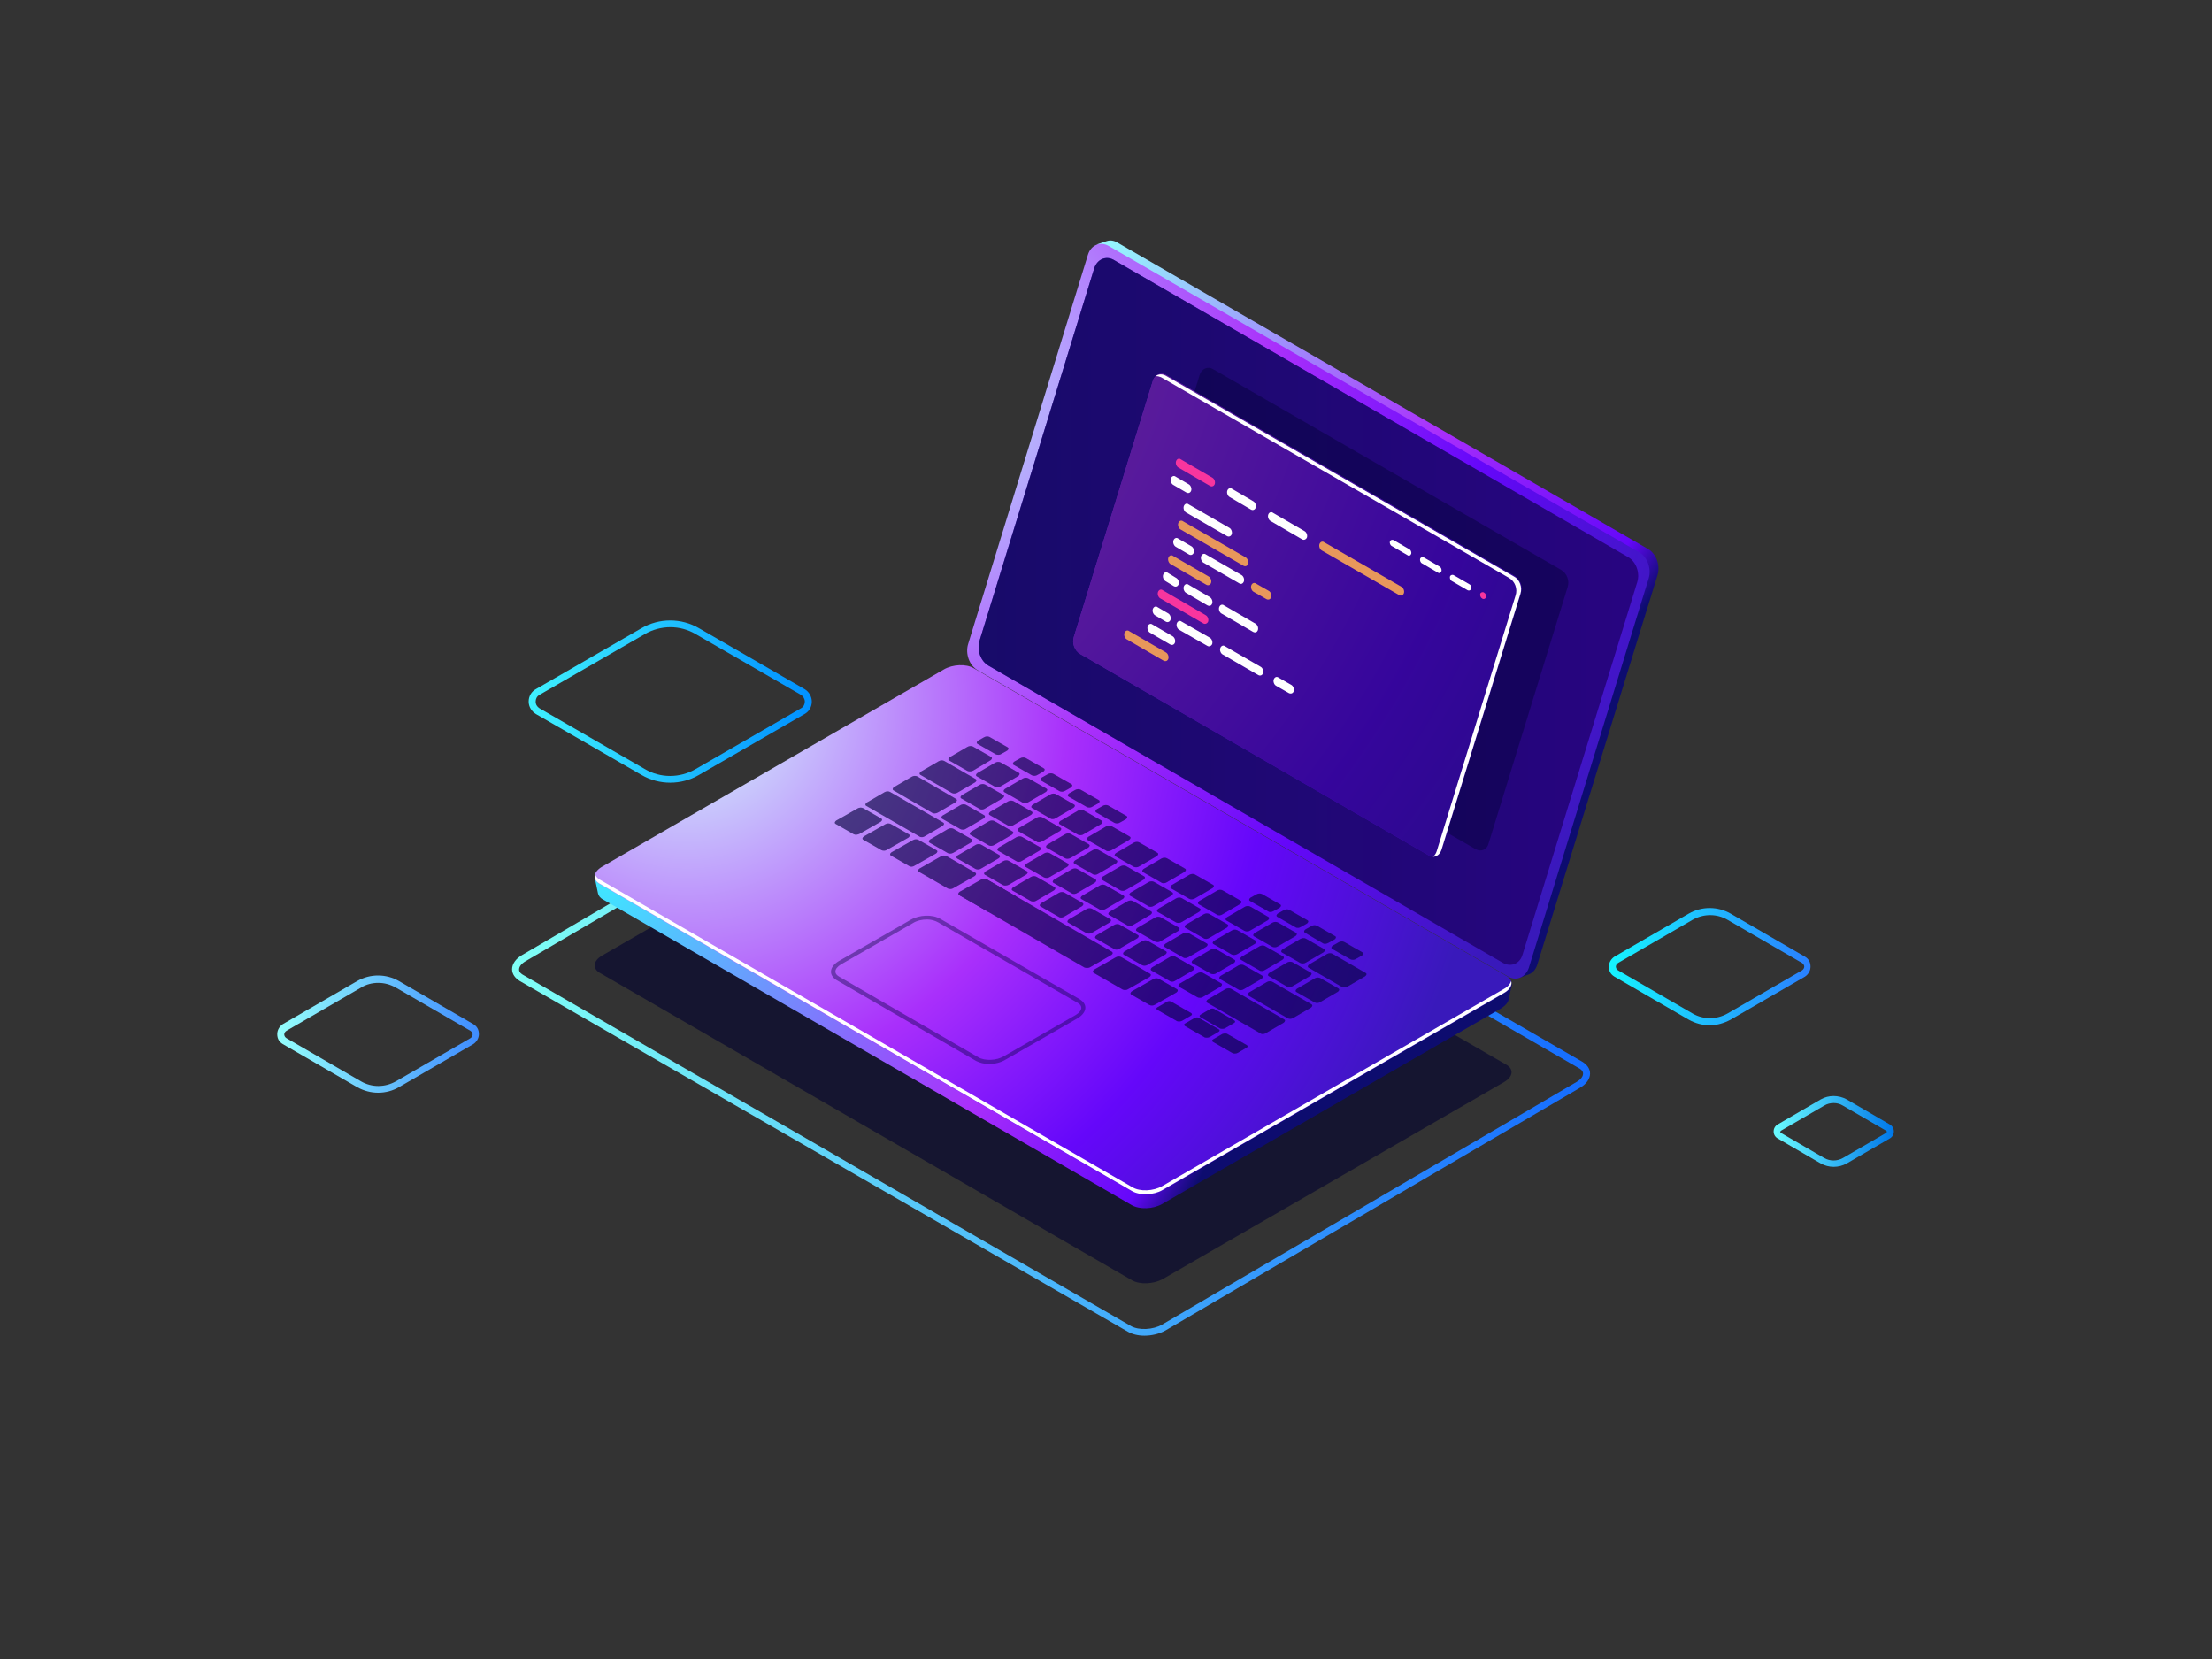 <?xml version="1.0" encoding="utf-8"?>
<!-- Generator: Adobe Illustrator 26.0.2, SVG Export Plug-In . SVG Version: 6.00 Build 0)  -->
<svg version="1.1" id="Ñëîé_1" xmlns="http://www.w3.org/2000/svg" xmlns:xlink="http://www.w3.org/1999/xlink" x="0px" y="0px"
	 viewBox="0 0 600 450" style="enable-background:new 0 0 600 450;" xml:space="preserve">
<rect x="0" y="0" width="600" height="450" fill="#333333" stroke="none"/>
<style type="text/css">
	.st0{fill:url(#SVGID_1_);}
	.st1{fill:url(#SVGID_00000171695853923900537990000014161409292507203216_);}
	.st2{fill:url(#SVGID_00000134237518088252110530000002516404131795053466_);}
	.st3{opacity:0.6;fill:#020230;}
	.st4{fill:url(#SVGID_00000005988768614042340080000005664390594004704932_);}
	.st5{fill:url(#SVGID_00000181051409054151322150000001302366495803565195_);}
	.st6{fill:url(#SVGID_00000051384462779543667080000007378988285830864279_);}
	.st7{fill:url(#SVGID_00000016076324554643131390000013143137549134412694_);}
	.st8{fill:#FFFFFF;}
	.st9{opacity:0.4;}
	.st10{fill:#06033E;}
	.st11{fill:url(#SVGID_00000094582065400656304560000003392661483132144014_);}
	.st12{fill:url(#SVGID_00000062183206537603835230000009421830377550061232_);}
	.st13{opacity:0.4;fill:#06033E;}
	.st14{opacity:0.5;fill:#06033E;}
	.st15{fill:url(#SVGID_00000163786257715241834620000006845001485140387748_);}
	.st16{opacity:0.5;}
	.st17{fill:#E8975B;}
	.st18{fill:#F8359E;}
	.st19{fill:url(#SVGID_00000101797291832574817030000009970387396669777850_);}
</style>
<linearGradient id="SVGID_1_" gradientUnits="userSpaceOnUse" x1="481.059" y1="306.916" x2="513.67" y2="306.916">
	<stop  offset="0" style="stop-color:#6AFCFF"/>
	<stop  offset="1" style="stop-color:#0077E9"/>
</linearGradient>
<path class="st0" d="M497.4,316.5c-1.2,0-2.4-0.3-3.5-0.9l-11.7-6.8c-0.7-0.4-1.1-1.1-1.1-1.9c0-0.8,0.4-1.5,1.1-1.9l11.7-6.8
	c2.1-1.2,4.8-1.2,7,0l11.7,6.8c0.7,0.4,1.1,1.1,1.1,1.9c0,0.8-0.4,1.5-1.1,1.9l-11.7,6.8C499.8,316.2,498.6,316.5,497.4,316.5z
	 M497.4,299.2c-0.9,0-1.8,0.2-2.6,0.7l-11.7,6.8c-0.1,0.1-0.2,0.2-0.2,0.3c0,0.1,0,0.2,0.2,0.3l11.7,6.8c0,0,0,0,0,0
	c1.6,0.9,3.5,0.9,5.1,0l11.7-6.8c0.1-0.1,0.2-0.2,0.2-0.3c0-0.1,0-0.2-0.2-0.3l-11.7-6.8C499.1,299.4,498.2,299.2,497.4,299.2z"/>
<linearGradient id="SVGID_00000060012735792774798050000004904312676554049170_" gradientUnits="userSpaceOnUse" x1="436.408" y1="262.223" x2="491.186" y2="262.223">
	<stop  offset="0" style="stop-color:#15F5FF"/>
	<stop  offset="1" style="stop-color:#2A7FFF"/>
</linearGradient>
<path style="fill:url(#SVGID_00000060012735792774798050000004904312676554049170_);" d="M463.8,278.1c-2,0-3.9-0.5-5.7-1.5
	l-20.2-11.7c-1-0.6-1.5-1.5-1.5-2.7c0-1.1,0.6-2.1,1.5-2.7l20.2-11.7c3.5-2,7.8-2,11.3,0l20.2,11.7c1,0.6,1.5,1.5,1.5,2.7
	c0,1.1-0.6,2.1-1.5,2.7l-20.2,11.7C467.7,277.5,465.8,278.1,463.8,278.1z M459.1,274.9c2.9,1.7,6.5,1.7,9.5,0l20.2-11.7
	c0.5-0.3,0.6-0.8,0.6-1c0-0.2-0.1-0.7-0.6-1l-20.2-11.7c-2.9-1.7-6.5-1.7-9.5,0l-20.2,11.7c-0.5,0.3-0.6,0.8-0.6,1
	c0,0.2,0.1,0.7,0.6,1L459.1,274.9z"/>
<linearGradient id="SVGID_00000110461037998429169570000011235589686076885420_" gradientUnits="userSpaceOnUse" x1="75.185" y1="280.575" x2="129.963" y2="280.575">
	<stop  offset="0" style="stop-color:#94FFFD"/>
	<stop  offset="1" style="stop-color:#3F8CFF"/>
</linearGradient>
<path style="fill:url(#SVGID_00000110461037998429169570000011235589686076885420_);" d="M102.6,296.4c-2,0-3.9-0.5-5.7-1.5
	l-20.2-11.7c-1-0.6-1.5-1.5-1.5-2.7c0-1.1,0.6-2.1,1.5-2.7l20.2-11.7c3.5-2,7.8-2,11.3,0l20.2,11.7c1,0.6,1.5,1.5,1.5,2.7
	c0,1.1-0.6,2.1-1.5,2.7l-20.2,11.7C106.5,295.9,104.5,296.4,102.6,296.4z M102.6,266.6c-1.6,0-3.3,0.4-4.7,1.3l-20.2,11.7
	c-0.5,0.3-0.6,0.8-0.6,1c0,0.2,0.1,0.7,0.6,1l20.2,11.7l0,0c2.9,1.7,6.5,1.7,9.5,0l20.2-11.7c0.5-0.3,0.6-0.8,0.6-1
	c0-0.2-0.1-0.7-0.6-1l-20.2-11.7C105.8,267,104.2,266.6,102.6,266.6z"/>
<g>
	<path class="st3" d="M307.1,347.3l-144.4-83.4c-2.1-1.2-1.8-3.3,0.6-4.7l92.7-53.5c2.4-1.4,6.1-1.6,8.2-0.3l144.4,83.4
		c2.1,1.2,1.8,3.3-0.6,4.7l-92.7,53.5C312.9,348.3,309.2,348.5,307.1,347.3z"/>
	
		<linearGradient id="SVGID_00000171695921313057293840000006679255963254793384_" gradientUnits="userSpaceOnUse" x1="138.959" y1="277.062" x2="431.318" y2="277.062">
		<stop  offset="0" style="stop-color:#7FFFF6"/>
		<stop  offset="1" style="stop-color:#156CFF"/>
	</linearGradient>
	<path style="fill:url(#SVGID_00000171695921313057293840000006679255963254793384_);" d="M310.4,362.3c-1.7,0-3.3-0.4-4.5-1.1h0
		L141,266.1c-1.3-0.8-2.1-1.9-2.1-3.2c0-1.4,1-2.9,2.8-3.9l112.4-65.8c3.1-1.8,7.6-2,10.3-0.4L429.2,288c1.3,0.8,2.1,1.9,2.1,3.2
		c0,1.4-1,2.9-2.8,3.9l-112.4,65.8C314.5,361.8,312.4,362.3,310.4,362.3z M259.9,193.7c-1.7,0-3.5,0.4-4.9,1.2l-112.4,65.8
		c-1.2,0.7-1.8,1.5-1.8,2.3c0,0.7,0.6,1.2,1.2,1.5l164.8,95.2c0,0,0,0,0,0c2.1,1.2,6,1,8.4-0.4l112.4-65.8c1.2-0.7,1.8-1.5,1.8-2.3
		c0-0.7-0.6-1.2-1.2-1.5l-164.8-95.2C262.5,193.9,261.2,193.7,259.9,193.7z"/>
	
		<radialGradient id="SVGID_00000045604961499044002330000013902237721462175394_" cx="300.446" cy="60.607" r="223.296" gradientUnits="userSpaceOnUse">
		<stop  offset="0" style="stop-color:#94FFFD"/>
		<stop  offset="0.474" style="stop-color:#A92FFB"/>
		<stop  offset="0.595" style="stop-color:#891CFB"/>
		<stop  offset="0.742" style="stop-color:#6507FA"/>
		<stop  offset="0.802" style="stop-color:#0D0C6F"/>
	</radialGradient>
	<path style="fill:url(#SVGID_00000045604961499044002330000013902237721462175394_);" d="M447,148.9L303.1,65.8
		c-1-0.6-2-0.7-2.9-0.4v0l0,0c0,0,0,0,0,0l-2.7,0.9l0.9,0.2c-0.4,0.4-0.7,1-0.9,1.6L265,173.8c-0.8,2.6,0.4,5.8,2.6,7.1L411.5,264
		c0.3,0.2,0.7,0.3,1.1,0.4l-0.4,0.8l2.5-0.9l0,0c1-0.4,1.9-1.3,2.3-2.7L449.6,156C450.4,153.4,449.3,150.2,447,148.9z"/>
	
		<radialGradient id="SVGID_00000037651465796593628080000008925712528657134776_" cx="163.873" cy="239.93" r="244.172" gradientUnits="userSpaceOnUse">
		<stop  offset="0" style="stop-color:#3FE6FF"/>
		<stop  offset="0.474" style="stop-color:#A92FFB"/>
		<stop  offset="0.568" style="stop-color:#891CFB"/>
		<stop  offset="0.682" style="stop-color:#6507FA"/>
		<stop  offset="0.738" style="stop-color:#0D0C6F"/>
	</radialGradient>
	<path style="fill:url(#SVGID_00000037651465796593628080000008925712528657134776_);" d="M406.4,267.9L406.4,267.9l-142-82
		c-2.1-1.2-5.7-1.1-8.2,0.3l-91.8,53l-3.1-1.2l0.9,4.3l0,0c0.1,0.6,0.6,1.3,1.4,1.7L307,326.9c2.1,1.2,5.7,1.1,8.2-0.3l92-53.1
		c1.1-0.7,1.8-1.5,2-2.3l0,0l0.9-4.2L406.4,267.9z"/>
	
		<radialGradient id="SVGID_00000083066710819019689800000017757976663565429131_" cx="186.331" cy="190.921" r="218.96" gradientUnits="userSpaceOnUse">
		<stop  offset="0" style="stop-color:#D4FFFC"/>
		<stop  offset="0.474" style="stop-color:#A92FFB"/>
		<stop  offset="0.588" style="stop-color:#891CFB"/>
		<stop  offset="0.726" style="stop-color:#6507FA"/>
		<stop  offset="1" style="stop-color:#3919BB"/>
	</radialGradient>
	<path style="fill:url(#SVGID_00000083066710819019689800000017757976663565429131_);" d="M307.1,323.2l-144.4-83.4
		c-2.1-1.2-1.8-3.3,0.6-4.7l92.7-53.5c2.4-1.4,6.1-1.6,8.2-0.3l144.4,83.4c2.1,1.2,1.8,3.3-0.6,4.7l-92.7,53.5
		C312.9,324.2,309.2,324.4,307.1,323.2z"/>
	<path class="st8" d="M408,268.2l-92.7,53.5c-2.4,1.4-6.1,1.6-8.2,0.3l-144.4-83.4c-0.7-0.4-1.1-0.9-1.3-1.5c-0.3,1,0.1,1.9,1.3,2.6
		l144.4,83.4c2.1,1.2,5.8,1.1,8.2-0.3l92.7-53.5c1.6-0.9,2.2-2.2,1.9-3.2C409.7,266.8,409.1,267.6,408,268.2z"/>
	<g class="st9">
		<path class="st10" d="M231.6,226.3l-4.9-2.8c-0.4-0.2-0.3-0.6,0.1-0.9l5.8-3.3c0.5-0.3,1.1-0.3,1.5-0.1l4.9,2.8
			c0.4,0.2,0.3,0.6-0.1,0.9l-5.8,3.3C232.7,226.4,232,226.5,231.6,226.3z"/>
		<path class="st10" d="M239.1,230.6l-4.9-2.8c-0.4-0.2-0.3-0.6,0.1-0.9l5.8-3.3c0.5-0.3,1.1-0.3,1.5-0.1l4.9,2.8
			c0.4,0.2,0.3,0.6-0.1,0.9l-5.8,3.3C240.2,230.8,239.5,230.8,239.1,230.6z"/>
		<path class="st10" d="M246.6,234.9l-4.9-2.8c-0.4-0.2-0.3-0.6,0.1-0.9l5.8-3.3c0.5-0.3,1.1-0.3,1.5-0.1l4.9,2.8
			c0.4,0.2,0.3,0.6-0.1,0.9l-5.8,3.3C247.7,235.1,247,235.2,246.6,234.9z"/>
		<path class="st10" d="M257.1,231.4l-4.9-2.8c-0.4-0.2-0.3-0.6,0.1-0.9l4.8-2.8c0.5-0.3,1.1-0.3,1.5-0.1l4.9,2.8
			c0.4,0.2,0.3,0.6-0.1,0.9l-4.8,2.8C258.1,231.6,257.4,231.6,257.1,231.4z"/>
		<path class="st10" d="M264.6,235.7l-4.9-2.8c-0.4-0.2-0.3-0.6,0.1-0.9l4.8-2.8c0.5-0.3,1.1-0.3,1.5-0.1l4.9,2.8
			c0.4,0.2,0.3,0.6-0.1,0.9l-4.8,2.8C265.7,235.9,265,235.9,264.6,235.7z"/>
		<path class="st10" d="M272.1,240.1l-4.9-2.8c-0.4-0.2-0.3-0.6,0.1-0.9l4.8-2.8c0.5-0.3,1.1-0.3,1.5-0.1l4.9,2.8
			c0.4,0.2,0.3,0.6-0.1,0.9l-4.8,2.8C273.2,240.2,272.5,240.3,272.1,240.1z"/>
		<path class="st10" d="M279.6,244.4l-4.9-2.8c-0.4-0.2-0.3-0.6,0.1-0.9l4.8-2.8c0.5-0.3,1.1-0.3,1.5-0.1l4.9,2.8
			c0.4,0.2,0.3,0.6-0.1,0.9l-4.8,2.8C280.7,244.6,280,244.6,279.6,244.4z"/>
		<path class="st10" d="M287.2,248.7l-4.9-2.8c-0.4-0.2-0.3-0.6,0.1-0.9l4.8-2.8c0.5-0.3,1.1-0.3,1.5-0.1l4.9,2.8
			c0.4,0.2,0.3,0.6-0.1,0.9l-4.8,2.8C288.3,248.9,287.6,249,287.2,248.7z"/>
		<path class="st10" d="M294.7,253.1l-4.9-2.8c-0.4-0.2-0.3-0.6,0.1-0.9l4.8-2.8c0.5-0.3,1.1-0.3,1.5-0.1l4.9,2.8
			c0.4,0.2,0.3,0.6-0.1,0.9l-4.8,2.8C295.8,253.3,295.1,253.3,294.7,253.1z"/>
		<path class="st10" d="M302.2,257.4l-4.9-2.8c-0.4-0.2-0.3-0.6,0.1-0.9l4.8-2.8c0.5-0.3,1.1-0.3,1.5-0.1l4.9,2.8
			c0.4,0.2,0.3,0.6-0.1,0.9l-4.8,2.8C303.3,257.6,302.6,257.7,302.2,257.4z"/>
		<path class="st10" d="M309.8,261.8l-4.9-2.8c-0.4-0.2-0.3-0.6,0.1-0.9l4.8-2.8c0.5-0.3,1.1-0.3,1.5-0.1l4.9,2.8
			c0.4,0.2,0.3,0.6-0.1,0.9l-4.8,2.8C310.8,262,310.2,262,309.8,261.8z"/>
		<path class="st10" d="M317.3,266.1l-4.9-2.8c-0.4-0.2-0.3-0.6,0.1-0.9l4.8-2.8c0.5-0.3,1.1-0.3,1.5-0.1l4.9,2.8
			c0.4,0.2,0.3,0.6-0.1,0.9l-4.8,2.8C318.4,266.3,317.7,266.4,317.3,266.1z"/>
		<path class="st10" d="M324.8,270.5l-4.9-2.8c-0.4-0.2-0.3-0.6,0.1-0.9l4.8-2.8c0.5-0.3,1.1-0.3,1.5-0.1l4.9,2.8
			c0.4,0.2,0.3,0.6-0.1,0.9l-4.8,2.8C325.9,270.7,325.2,270.7,324.8,270.5z"/>
		<path class="st10" d="M268.2,229.3l-4.9-2.8c-0.4-0.2-0.3-0.6,0.1-0.9l4.8-2.8c0.5-0.3,1.1-0.3,1.5-0.1l4.9,2.8
			c0.4,0.2,0.3,0.6-0.1,0.9l-4.8,2.8C269.2,229.5,268.5,229.5,268.2,229.3z"/>
		<path class="st10" d="M260.5,224.9l-4.9-2.8c-0.4-0.2-0.3-0.6,0.1-0.9l4.8-2.8c0.5-0.3,1.1-0.3,1.5-0.1l4.9,2.8
			c0.4,0.2,0.3,0.6-0.1,0.9l-4.8,2.8C261.6,225.1,260.9,225.1,260.5,224.9z"/>
		<path class="st10" d="M252.9,220.5l-10.5-6.1c-0.4-0.2-0.3-0.6,0.1-0.9l4.8-2.8c0.5-0.3,1.1-0.3,1.5-0.1l10.5,6.1
			c0.4,0.2,0.3,0.6-0.1,0.9l-4.8,2.8C253.9,220.7,253.2,220.7,252.9,220.5z"/>
		<path class="st10" d="M258.2,215.1l-8.5-4.9c-0.4-0.2-0.3-0.6,0.1-0.9l4.8-2.8c0.5-0.3,1.1-0.3,1.5-0.1l8.5,4.9
			c0.4,0.2,0.3,0.6-0.1,0.9l-4.8,2.8C259.3,215.3,258.6,215.3,258.2,215.1z"/>
		<path class="st10" d="M275.7,233.6l-4.9-2.8c-0.4-0.2-0.3-0.6,0.1-0.9l4.8-2.8c0.5-0.3,1.1-0.3,1.5-0.1l4.9,2.8
			c0.4,0.2,0.3,0.6-0.1,0.9l-4.8,2.8C276.8,233.8,276.1,233.9,275.7,233.6z"/>
		<path class="st10" d="M283.2,238l-4.9-2.8c-0.4-0.2-0.3-0.6,0.1-0.9l4.8-2.8c0.5-0.3,1.1-0.3,1.5-0.1l4.9,2.8
			c0.4,0.2,0.3,0.6-0.1,0.9l-4.8,2.8C284.3,238.2,283.6,238.2,283.2,238z"/>
		<path class="st10" d="M290.7,242.3l-4.9-2.8c-0.4-0.2-0.3-0.6,0.1-0.9l4.8-2.8c0.5-0.3,1.1-0.3,1.5-0.1l4.9,2.8
			c0.4,0.2,0.3,0.6-0.1,0.9l-4.8,2.8C291.8,242.5,291.1,242.6,290.7,242.3z"/>
		<path class="st10" d="M298.3,246.7l-4.9-2.8c-0.4-0.2-0.3-0.6,0.1-0.9l4.8-2.8c0.5-0.3,1.1-0.3,1.5-0.1l4.9,2.8
			c0.4,0.2,0.3,0.6-0.1,0.9l-4.8,2.8C299.3,246.9,298.7,246.9,298.3,246.7z"/>
		<path class="st10" d="M305.8,251l-4.9-2.8c-0.4-0.2-0.3-0.6,0.1-0.9l4.8-2.8c0.5-0.3,1.1-0.3,1.5-0.1l4.9,2.8
			c0.4,0.2,0.3,0.6-0.1,0.9l-4.8,2.8C306.9,251.2,306.2,251.3,305.8,251z"/>
		<path class="st10" d="M313.3,255.4l-4.9-2.8c-0.4-0.2-0.3-0.6,0.1-0.9l4.8-2.8c0.5-0.3,1.1-0.3,1.5-0.1l4.9,2.8
			c0.4,0.2,0.3,0.6-0.1,0.9l-4.8,2.8C314.4,255.6,313.7,255.6,313.3,255.4z"/>
		<path class="st10" d="M320.9,259.7l-4.9-2.8c-0.4-0.2-0.3-0.6,0.1-0.9l4.8-2.8c0.5-0.3,1.1-0.3,1.5-0.1l4.9,2.8
			c0.4,0.2,0.3,0.6-0.1,0.9l-4.8,2.8C321.9,259.9,321.3,260,320.9,259.7z"/>
		<path class="st10" d="M328.4,264.1l-4.9-2.8c-0.4-0.2-0.3-0.6,0.1-0.9l4.8-2.8c0.5-0.3,1.1-0.3,1.5-0.1l4.9,2.8
			c0.4,0.2,0.3,0.6-0.1,0.9l-4.8,2.8C329.5,264.3,328.8,264.3,328.4,264.1z"/>
		<path class="st10" d="M335.9,268.4l-4.9-2.8c-0.4-0.2-0.3-0.6,0.1-0.9l4.8-2.8c0.5-0.3,1.1-0.3,1.5-0.1l4.9,2.8
			c0.4,0.2,0.3,0.6-0.1,0.9l-4.8,2.8C337,268.6,336.3,268.7,335.9,268.4z"/>
		<path class="st10" d="M349.3,276.2l-10.6-6.1c-0.4-0.2-0.3-0.6,0.1-0.9l4.8-2.8c0.5-0.3,1.1-0.3,1.5-0.1l10.6,6.1
			c0.4,0.2,0.3,0.6-0.1,0.9l-4.8,2.8C350.4,276.4,349.7,276.4,349.3,276.2z"/>
		<path class="st10" d="M364,267.7l-9-5.2c-0.4-0.2-0.3-0.6,0.1-0.9l4.8-2.8c0.5-0.3,1.1-0.3,1.5-0.1l9,5.2c0.4,0.2,0.3,0.6-0.1,0.9
			l-4.8,2.8C365,267.9,364.4,267.9,364,267.7z"/>
		<path class="st10" d="M288.9,232.8L284,230c-0.4-0.2-0.3-0.6,0.1-0.9l4.8-2.8c0.5-0.3,1.1-0.3,1.5-0.1l4.9,2.8
			c0.4,0.2,0.3,0.6-0.1,0.9l-4.8,2.8C289.9,233,289.3,233,288.9,232.8z"/>
		<path class="st10" d="M281.2,228.3l-4.9-2.8c-0.4-0.2-0.3-0.6,0.1-0.9l4.8-2.8c0.5-0.3,1.1-0.3,1.5-0.1l4.9,2.8
			c0.4,0.2,0.3,0.6-0.1,0.9l-4.8,2.8C282.2,228.5,281.5,228.6,281.2,228.3z"/>
		<path class="st10" d="M273.4,223.9l-4.9-2.8c-0.4-0.2-0.3-0.6,0.1-0.9l4.8-2.8c0.5-0.3,1.1-0.3,1.5-0.1l4.9,2.8
			c0.4,0.2,0.3,0.6-0.1,0.9l-4.8,2.8C274.5,224.1,273.8,224.1,273.4,223.9z"/>
		<path class="st10" d="M265.7,219.4l-4.9-2.8c-0.4-0.2-0.3-0.6,0.1-0.9l4.8-2.8c0.5-0.3,1.1-0.3,1.5-0.1l4.9,2.8
			c0.4,0.2,0.3,0.6-0.1,0.9l-4.8,2.8C266.8,219.6,266.1,219.7,265.7,219.4z"/>
		<path class="st10" d="M296.4,237.1l-4.9-2.8c-0.4-0.2-0.3-0.6,0.1-0.9l4.8-2.8c0.5-0.3,1.1-0.3,1.5-0.1l4.9,2.8
			c0.4,0.2,0.3,0.6-0.1,0.9l-4.8,2.8C297.5,237.3,296.8,237.4,296.4,237.1z"/>
		<path class="st10" d="M303.9,241.5l-4.9-2.8c-0.4-0.2-0.3-0.6,0.1-0.9l4.8-2.8c0.5-0.3,1.1-0.3,1.5-0.1l4.9,2.8
			c0.4,0.2,0.3,0.6-0.1,0.9l-4.8,2.8C305,241.7,304.3,241.7,303.9,241.5z"/>
		<path class="st10" d="M311.5,245.8l-4.9-2.8c-0.4-0.2-0.3-0.6,0.1-0.9l4.8-2.8c0.5-0.3,1.1-0.3,1.5-0.1l4.9,2.8
			c0.4,0.2,0.3,0.6-0.1,0.9l-4.8,2.8C312.5,246,311.9,246.1,311.5,245.8z"/>
		<path class="st10" d="M319,250.2l-4.9-2.8c-0.4-0.2-0.3-0.6,0.1-0.9l4.8-2.8c0.5-0.3,1.1-0.3,1.5-0.1l4.9,2.8
			c0.4,0.2,0.3,0.6-0.1,0.9l-4.8,2.8C320.1,250.4,319.4,250.4,319,250.2z"/>
		<path class="st10" d="M326.5,254.5l-4.9-2.8c-0.4-0.2-0.3-0.6,0.1-0.9l4.8-2.8c0.5-0.3,1.1-0.3,1.5-0.1l4.9,2.8
			c0.4,0.2,0.3,0.6-0.1,0.9l-4.8,2.8C327.6,254.7,326.9,254.8,326.5,254.5z"/>
		<path class="st10" d="M334.1,258.9l-4.9-2.8c-0.4-0.2-0.3-0.6,0.1-0.9l4.8-2.8c0.5-0.3,1.1-0.3,1.5-0.1l4.9,2.8
			c0.4,0.2,0.3,0.6-0.1,0.9l-4.8,2.8C335.1,259.1,334.4,259.1,334.1,258.9z"/>
		<path class="st10" d="M341.6,263.2l-4.9-2.8c-0.4-0.2-0.3-0.6,0.1-0.9l4.8-2.8c0.5-0.3,1.1-0.3,1.5-0.1l4.9,2.8
			c0.4,0.2,0.3,0.6-0.1,0.9l-4.8,2.8C342.7,263.4,342,263.5,341.6,263.2z"/>
		<path class="st10" d="M349.1,267.6l-4.9-2.8c-0.4-0.2-0.3-0.6,0.1-0.9l4.8-2.8c0.5-0.3,1.1-0.3,1.5-0.1l4.9,2.8
			c0.4,0.2,0.3,0.6-0.1,0.9l-4.8,2.8C350.2,267.8,349.5,267.8,349.1,267.6z"/>
		<path class="st10" d="M356.6,271.9l-4.9-2.8c-0.4-0.2-0.3-0.6,0.1-0.9l4.8-2.8c0.5-0.3,1.1-0.3,1.5-0.1l4.9,2.8
			c0.4,0.2,0.3,0.6-0.1,0.9l-4.8,2.8C357.7,272.1,357,272.1,356.6,271.9z"/>
		<path class="st10" d="M284.9,222l-4.9-2.8c-0.4-0.2-0.3-0.6,0.1-0.9l4.8-2.8c0.5-0.3,1.1-0.3,1.5-0.1l4.9,2.8
			c0.4,0.2,0.3,0.6-0.1,0.9l-4.8,2.8C286,222.2,285.3,222.3,284.9,222z"/>
		<path class="st10" d="M277.4,217.7l-4.9-2.8c-0.4-0.2-0.3-0.6,0.1-0.9l4.8-2.8c0.5-0.3,1.1-0.3,1.5-0.1l4.9,2.8
			c0.4,0.2,0.3,0.6-0.1,0.9l-4.8,2.8C278.5,217.9,277.8,217.9,277.4,217.7z"/>
		<path class="st10" d="M269.9,213.4l-4.9-2.8c-0.4-0.2-0.3-0.6,0.1-0.9l4.8-2.8c0.5-0.3,1.1-0.3,1.5-0.1l4.9,2.8
			c0.4,0.2,0.3,0.6-0.1,0.9l-4.8,2.8C271,213.6,270.3,213.6,269.9,213.4z"/>
		<path class="st10" d="M262.4,209.1l-4.9-2.8c-0.4-0.2-0.3-0.6,0.1-0.9l4.8-2.8c0.5-0.3,1.1-0.3,1.5-0.1l4.9,2.8
			c0.4,0.2,0.3,0.6-0.1,0.9L264,209C263.5,209.3,262.8,209.3,262.4,209.1z"/>
		<path class="st10" d="M270.1,204.6l-4.9-2.8c-0.4-0.2-0.3-0.6,0.1-0.9l1.6-0.9c0.5-0.3,1.1-0.3,1.5-0.1l4.9,2.8
			c0.4,0.2,0.3,0.6-0.1,0.9l-1.6,0.9C271.2,204.8,270.5,204.8,270.1,204.6z"/>
		<path class="st10" d="M279.9,210.3l-4.9-2.8c-0.4-0.2-0.3-0.6,0.1-0.9l1.6-0.9c0.5-0.3,1.1-0.3,1.5-0.1l4.9,2.8
			c0.4,0.2,0.3,0.6-0.1,0.9l-1.6,0.9C281,210.5,280.3,210.5,279.9,210.3z"/>
		<path class="st10" d="M287.4,214.6l-4.9-2.8c-0.4-0.2-0.3-0.6,0.1-0.9l1.6-0.9c0.5-0.3,1.1-0.3,1.5-0.1l4.9,2.8
			c0.4,0.2,0.3,0.6-0.1,0.9l-1.6,0.9C288.4,214.8,287.8,214.8,287.4,214.6z"/>
		<path class="st10" d="M294.8,218.9l-4.9-2.8c-0.4-0.2-0.3-0.6,0.1-0.9l1.6-0.9c0.5-0.3,1.1-0.3,1.5-0.1l4.9,2.8
			c0.4,0.2,0.3,0.6-0.1,0.9l-1.6,0.9C295.9,219.1,295.2,219.1,294.8,218.9z"/>
		<path class="st10" d="M302.3,223.2l-4.9-2.8c-0.4-0.2-0.3-0.6,0.1-0.9l1.6-0.9c0.5-0.3,1.1-0.3,1.5-0.1l4.9,2.8
			c0.4,0.2,0.3,0.6-0.1,0.9l-1.6,0.9C303.4,223.4,302.7,223.4,302.3,223.2z"/>
		<path class="st10" d="M344,247.2l-4.9-2.8c-0.4-0.2-0.3-0.6,0.1-0.9l1.6-0.9c0.5-0.3,1.1-0.3,1.5-0.1l4.9,2.8
			c0.4,0.2,0.3,0.6-0.1,0.9l-1.6,0.9C345,247.4,344.3,247.5,344,247.2z"/>
		<path class="st10" d="M351.4,251.5l-4.9-2.8c-0.4-0.2-0.3-0.6,0.1-0.9l1.6-0.9c0.5-0.3,1.1-0.3,1.5-0.1l4.9,2.8
			c0.4,0.2,0.3,0.6-0.1,0.9l-1.6,0.9C352.5,251.7,351.8,251.8,351.4,251.5z"/>
		<path class="st10" d="M358.9,255.9L354,253c-0.4-0.2-0.3-0.6,0.1-0.9l1.6-0.9c0.5-0.3,1.1-0.3,1.5-0.1l4.9,2.8
			c0.4,0.2,0.3,0.6-0.1,0.9l-1.6,0.9C359.9,256,359.3,256.1,358.9,255.9z"/>
		<path class="st10" d="M366.3,260.2l-4.9-2.8c-0.4-0.2-0.3-0.6,0.1-0.9l1.6-0.9c0.5-0.3,1.1-0.3,1.5-0.1l4.9,2.8
			c0.4,0.2,0.3,0.6-0.1,0.9l-1.6,0.9C367.4,260.4,366.7,260.4,366.3,260.2z"/>
		<path class="st10" d="M292.4,226.4l-4.9-2.8c-0.4-0.2-0.3-0.6,0.1-0.9l4.8-2.8c0.5-0.3,1.1-0.3,1.5-0.1l4.9,2.8
			c0.4,0.2,0.3,0.6-0.1,0.9l-4.8,2.8C293.5,226.6,292.8,226.6,292.4,226.4z"/>
		<path class="st10" d="M300,230.7l-4.9-2.8c-0.4-0.2-0.3-0.6,0.1-0.9l4.8-2.8c0.5-0.3,1.1-0.3,1.5-0.1l4.9,2.8
			c0.4,0.2,0.3,0.6-0.1,0.9l-4.8,2.8C301,230.9,300.4,231,300,230.7z"/>
		<path class="st10" d="M307.5,235.1l-4.9-2.8c-0.4-0.2-0.3-0.6,0.1-0.9l4.8-2.8c0.5-0.3,1.1-0.3,1.5-0.1l4.9,2.8
			c0.4,0.2,0.3,0.6-0.1,0.9L309,235C308.6,235.3,307.9,235.3,307.5,235.1z"/>
		<path class="st10" d="M315,239.4l-4.9-2.8c-0.4-0.2-0.3-0.6,0.1-0.9l4.8-2.8c0.5-0.3,1.1-0.3,1.5-0.1l4.9,2.8
			c0.4,0.2,0.3,0.6-0.1,0.9l-4.8,2.8C316.1,239.6,315.4,239.7,315,239.4z"/>
		<path class="st10" d="M322.6,243.8l-4.9-2.8c-0.4-0.2-0.3-0.6,0.1-0.9l4.8-2.8c0.5-0.3,1.1-0.3,1.5-0.1l4.9,2.8
			c0.4,0.2,0.3,0.6-0.1,0.9l-4.8,2.8C323.6,244,322.9,244,322.6,243.8z"/>
		<path class="st10" d="M330.1,248.1l-4.9-2.8c-0.4-0.2-0.3-0.6,0.1-0.9l4.8-2.8c0.5-0.3,1.1-0.3,1.5-0.1l4.9,2.8
			c0.4,0.2,0.3,0.6-0.1,0.9l-4.8,2.8C331.2,248.3,330.5,248.4,330.1,248.1z"/>
		<path class="st10" d="M337.6,252.5l-4.9-2.8c-0.4-0.2-0.3-0.6,0.1-0.9l4.8-2.8c0.5-0.3,1.1-0.3,1.5-0.1l4.9,2.8
			c0.4,0.2,0.3,0.6-0.1,0.9l-4.8,2.8C338.7,252.7,338,252.7,337.6,252.5z"/>
		<path class="st10" d="M345.1,256.8l-4.9-2.8c-0.4-0.2-0.3-0.6,0.1-0.9l4.8-2.8c0.5-0.3,1.1-0.3,1.5-0.1l4.9,2.8
			c0.4,0.2,0.3,0.6-0.1,0.9l-4.8,2.8C346.2,257,345.5,257,345.1,256.8z"/>
		<path class="st10" d="M352.7,261.2l-4.9-2.8c-0.4-0.2-0.3-0.6,0.1-0.9l4.8-2.8c0.5-0.3,1.1-0.3,1.5-0.1l4.9,2.8
			c0.4,0.2,0.3,0.6-0.1,0.9l-4.8,2.8C353.8,261.4,353.1,261.4,352.7,261.2z"/>
		<path class="st10" d="M249.4,226.9l-14.4-8.3c-0.4-0.2-0.3-0.6,0.1-0.9l4.8-2.8c0.5-0.3,1.1-0.3,1.5-0.1l14.4,8.3
			c0.4,0.2,0.3,0.6-0.1,0.9l-4.8,2.8C250.5,227.1,249.8,227.2,249.4,226.9z"/>
		<path class="st10" d="M341.9,280.3l-14.4-8.3c-0.4-0.2-0.3-0.6,0.1-0.9l4.8-2.8c0.5-0.3,1.1-0.3,1.5-0.1l14.4,8.3
			c0.4,0.2,0.3,0.6-0.1,0.9l-4.8,2.8C343,280.5,342.3,280.6,341.9,280.3z"/>
		<path class="st10" d="M311.8,272.6l-4.9-2.8c-0.4-0.2-0.3-0.6,0.1-0.9l5.8-3.3c0.5-0.3,1.1-0.3,1.5-0.1l4.9,2.8
			c0.4,0.2,0.3,0.6-0.1,0.9l-5.8,3.3C312.9,272.8,312.2,272.8,311.8,272.6z"/>
		<path class="st10" d="M257.1,241l-7.8-4.5c-0.4-0.2-0.3-0.6,0.1-0.9l5.8-3.3c0.5-0.3,1.1-0.3,1.5-0.1l7.8,4.5
			c0.4,0.2,0.3,0.6-0.1,0.9l-5.8,3.3C258.2,241.2,257.5,241.2,257.1,241z"/>
		<path class="st10" d="M304.5,268.4l-7.8-4.5c-0.4-0.2-0.3-0.6,0.1-0.9l5.8-3.3c0.5-0.3,1.1-0.3,1.5-0.1l7.8,4.5
			c0.4,0.2,0.3,0.6-0.1,0.9l-5.8,3.3C305.6,268.6,304.9,268.6,304.5,268.4z"/>
		<path class="st10" d="M268,247.3l-7.8-4.5c-0.4-0.2-0.3-0.6,0.1-0.9l5.8-3.3c0.5-0.3,1.1-0.3,1.5-0.1l7.8,4.5
			c0.4,0.2,0.3,0.6-0.1,0.9l-5.8,3.3C269,247.5,268.4,247.5,268,247.3z"/>
		<path class="st10" d="M267.6,238.5l33.9,19.6c0.4,0.2,0.4,0.6,0,0.9l-5.9,3.4c-0.4,0.2-1.1,0.2-1.5,0l-33.9-19.6L267.6,238.5z"/>
		<path class="st10" d="M332.8,280.4l5.4,3.1c0.3,0.2,0.3,0.5-0.1,0.7l-2.4,1.4c-0.4,0.2-0.9,0.2-1.3,0.1l-5.4-3.1
			c-0.3-0.2-0.3-0.5,0.1-0.7l2.4-1.4C331.9,280.3,332.5,280.3,332.8,280.4z"/>
		<path class="st10" d="M325.2,276.1l5.4,3.1c0.3,0.2,0.3,0.5-0.1,0.7l-2.4,1.4c-0.4,0.2-0.9,0.2-1.3,0.1l-5.4-3.1
			c-0.3-0.2-0.3-0.5,0.1-0.7l2.4-1.4C324.4,275.9,324.9,275.9,325.2,276.1z"/>
		<path class="st10" d="M317.7,271.7l5.4,3.1c0.3,0.2,0.3,0.5-0.1,0.7l-2.4,1.4c-0.4,0.2-0.9,0.2-1.3,0.1l-5.4-3.1
			c-0.3-0.2-0.3-0.5,0.1-0.7l2.4-1.4C316.8,271.5,317.4,271.5,317.7,271.7z"/>
		<path class="st10" d="M329.4,273.7l5.4,3.1c0.3,0.2,0.3,0.5-0.1,0.7l-2.4,1.4c-0.4,0.2-0.9,0.2-1.3,0.1l-5.4-3.1
			c-0.3-0.2-0.3-0.5,0.1-0.7l2.4-1.4C328.5,273.5,329.1,273.5,329.4,273.7z"/>
	</g>
	<g class="st9">
		<path class="st10" d="M231.6,226.3l-4.9-2.8c-0.4-0.2-0.3-0.6,0.1-0.9l5.8-3.3c0.5-0.3,1.1-0.3,1.5-0.1l4.9,2.8
			c0.4,0.2,0.3,0.6-0.1,0.9l-5.8,3.3C232.7,226.4,232,226.5,231.6,226.3z"/>
		<path class="st10" d="M239.1,230.6l-4.9-2.8c-0.4-0.2-0.3-0.6,0.1-0.9l5.8-3.3c0.5-0.3,1.1-0.3,1.5-0.1l4.9,2.8
			c0.4,0.2,0.3,0.6-0.1,0.9l-5.8,3.3C240.2,230.8,239.5,230.8,239.1,230.6z"/>
		<path class="st10" d="M246.6,234.9l-4.9-2.8c-0.4-0.2-0.3-0.6,0.1-0.9l5.8-3.3c0.5-0.3,1.1-0.3,1.5-0.1l4.9,2.8
			c0.4,0.2,0.3,0.6-0.1,0.9l-5.8,3.3C247.7,235.1,247,235.2,246.6,234.9z"/>
		<path class="st10" d="M257.1,231.4l-4.9-2.8c-0.4-0.2-0.3-0.6,0.1-0.9l4.8-2.8c0.5-0.3,1.1-0.3,1.5-0.1l4.9,2.8
			c0.4,0.2,0.3,0.6-0.1,0.9l-4.8,2.8C258.1,231.6,257.4,231.6,257.1,231.4z"/>
		<path class="st10" d="M264.6,235.7l-4.9-2.8c-0.4-0.2-0.3-0.6,0.1-0.9l4.8-2.8c0.5-0.3,1.1-0.3,1.5-0.1l4.9,2.8
			c0.4,0.2,0.3,0.6-0.1,0.9l-4.8,2.8C265.7,235.9,265,235.9,264.6,235.7z"/>
		<path class="st10" d="M272.1,240.1l-4.9-2.8c-0.4-0.2-0.3-0.6,0.1-0.9l4.8-2.8c0.5-0.3,1.1-0.3,1.5-0.1l4.9,2.8
			c0.4,0.2,0.3,0.6-0.1,0.9l-4.8,2.8C273.2,240.2,272.5,240.3,272.1,240.1z"/>
		<path class="st10" d="M279.6,244.4l-4.9-2.8c-0.4-0.2-0.3-0.6,0.1-0.9l4.8-2.8c0.5-0.3,1.1-0.3,1.5-0.1l4.9,2.8
			c0.4,0.2,0.3,0.6-0.1,0.9l-4.8,2.8C280.7,244.6,280,244.6,279.6,244.4z"/>
		<path class="st10" d="M287.2,248.7l-4.9-2.8c-0.4-0.2-0.3-0.6,0.1-0.9l4.8-2.8c0.5-0.3,1.1-0.3,1.5-0.1l4.9,2.8
			c0.4,0.2,0.3,0.6-0.1,0.9l-4.8,2.8C288.3,248.9,287.6,249,287.2,248.7z"/>
		<path class="st10" d="M294.7,253.1l-4.9-2.8c-0.4-0.2-0.3-0.6,0.1-0.9l4.8-2.8c0.5-0.3,1.1-0.3,1.5-0.1l4.9,2.8
			c0.4,0.2,0.3,0.6-0.1,0.9l-4.8,2.8C295.8,253.3,295.1,253.3,294.7,253.1z"/>
		<path class="st10" d="M302.2,257.4l-4.9-2.8c-0.4-0.2-0.3-0.6,0.1-0.9l4.8-2.8c0.5-0.3,1.1-0.3,1.5-0.1l4.9,2.8
			c0.4,0.2,0.3,0.6-0.1,0.9l-4.8,2.8C303.3,257.6,302.6,257.7,302.2,257.4z"/>
		<path class="st10" d="M309.8,261.8l-4.9-2.8c-0.4-0.2-0.3-0.6,0.1-0.9l4.8-2.8c0.5-0.3,1.1-0.3,1.5-0.1l4.9,2.8
			c0.4,0.2,0.3,0.6-0.1,0.9l-4.8,2.8C310.8,262,310.2,262,309.8,261.8z"/>
		<path class="st10" d="M317.3,266.1l-4.9-2.8c-0.4-0.2-0.3-0.6,0.1-0.9l4.8-2.8c0.5-0.3,1.1-0.3,1.5-0.1l4.9,2.8
			c0.4,0.2,0.3,0.6-0.1,0.9l-4.8,2.8C318.4,266.3,317.7,266.4,317.3,266.1z"/>
		<path class="st10" d="M324.8,270.5l-4.9-2.8c-0.4-0.2-0.3-0.6,0.1-0.9l4.8-2.8c0.5-0.3,1.1-0.3,1.5-0.1l4.9,2.8
			c0.4,0.2,0.3,0.6-0.1,0.9l-4.8,2.8C325.9,270.7,325.2,270.7,324.8,270.5z"/>
		<path class="st10" d="M268.2,229.3l-4.9-2.8c-0.4-0.2-0.3-0.6,0.1-0.9l4.8-2.8c0.5-0.3,1.1-0.3,1.5-0.1l4.9,2.8
			c0.4,0.2,0.3,0.6-0.1,0.9l-4.8,2.8C269.2,229.5,268.5,229.5,268.2,229.3z"/>
		<path class="st10" d="M260.5,224.9l-4.9-2.8c-0.4-0.2-0.3-0.6,0.1-0.9l4.8-2.8c0.5-0.3,1.1-0.3,1.5-0.1l4.9,2.8
			c0.4,0.2,0.3,0.6-0.1,0.9l-4.8,2.8C261.6,225.1,260.9,225.1,260.5,224.9z"/>
		<path class="st10" d="M252.9,220.5l-10.5-6.1c-0.4-0.2-0.3-0.6,0.1-0.9l4.8-2.8c0.5-0.3,1.1-0.3,1.5-0.1l10.5,6.1
			c0.4,0.2,0.3,0.6-0.1,0.9l-4.8,2.8C253.9,220.7,253.2,220.7,252.9,220.5z"/>
		<path class="st10" d="M258.2,215.1l-8.5-4.9c-0.4-0.2-0.3-0.6,0.1-0.9l4.8-2.8c0.5-0.3,1.1-0.3,1.5-0.1l8.5,4.9
			c0.4,0.2,0.3,0.6-0.1,0.9l-4.8,2.8C259.3,215.3,258.6,215.3,258.2,215.1z"/>
		<path class="st10" d="M275.7,233.6l-4.9-2.8c-0.4-0.2-0.3-0.6,0.1-0.9l4.8-2.8c0.5-0.3,1.1-0.3,1.5-0.1l4.9,2.8
			c0.4,0.2,0.3,0.6-0.1,0.9l-4.8,2.8C276.8,233.8,276.1,233.9,275.7,233.6z"/>
		<path class="st10" d="M283.2,238l-4.9-2.8c-0.4-0.2-0.3-0.6,0.1-0.9l4.8-2.8c0.5-0.3,1.1-0.3,1.5-0.1l4.9,2.8
			c0.4,0.2,0.3,0.6-0.1,0.9l-4.8,2.8C284.3,238.2,283.6,238.2,283.2,238z"/>
		<path class="st10" d="M290.7,242.3l-4.9-2.8c-0.4-0.2-0.3-0.6,0.1-0.9l4.8-2.8c0.5-0.3,1.1-0.3,1.5-0.1l4.9,2.8
			c0.4,0.2,0.3,0.6-0.1,0.9l-4.8,2.8C291.8,242.5,291.1,242.6,290.7,242.3z"/>
		<path class="st10" d="M298.3,246.7l-4.9-2.8c-0.4-0.2-0.3-0.6,0.1-0.9l4.8-2.8c0.5-0.3,1.1-0.3,1.5-0.1l4.9,2.8
			c0.4,0.2,0.3,0.6-0.1,0.9l-4.8,2.8C299.3,246.9,298.7,246.9,298.3,246.7z"/>
		<path class="st10" d="M305.8,251l-4.9-2.8c-0.4-0.2-0.3-0.6,0.1-0.9l4.8-2.8c0.5-0.3,1.1-0.3,1.5-0.1l4.9,2.8
			c0.4,0.2,0.3,0.6-0.1,0.9l-4.8,2.8C306.9,251.2,306.2,251.3,305.8,251z"/>
		<path class="st10" d="M313.3,255.4l-4.9-2.8c-0.4-0.2-0.3-0.6,0.1-0.9l4.8-2.8c0.5-0.3,1.1-0.3,1.5-0.1l4.9,2.8
			c0.4,0.2,0.3,0.6-0.1,0.9l-4.8,2.8C314.4,255.6,313.7,255.6,313.3,255.4z"/>
		<path class="st10" d="M320.9,259.7l-4.9-2.8c-0.4-0.2-0.3-0.6,0.1-0.9l4.8-2.8c0.5-0.3,1.1-0.3,1.5-0.1l4.9,2.8
			c0.4,0.2,0.3,0.6-0.1,0.9l-4.8,2.8C321.9,259.9,321.3,260,320.9,259.7z"/>
		<path class="st10" d="M328.4,264.1l-4.9-2.8c-0.4-0.2-0.3-0.6,0.1-0.9l4.8-2.8c0.5-0.3,1.1-0.3,1.5-0.1l4.9,2.8
			c0.4,0.2,0.3,0.6-0.1,0.9l-4.8,2.8C329.5,264.3,328.8,264.3,328.4,264.1z"/>
		<path class="st10" d="M335.9,268.4l-4.9-2.8c-0.4-0.2-0.3-0.6,0.1-0.9l4.8-2.8c0.5-0.3,1.1-0.3,1.5-0.1l4.9,2.8
			c0.4,0.2,0.3,0.6-0.1,0.9l-4.8,2.8C337,268.6,336.3,268.7,335.9,268.4z"/>
		<path class="st10" d="M349.3,276.2l-10.6-6.1c-0.4-0.2-0.3-0.6,0.1-0.9l4.8-2.8c0.5-0.3,1.1-0.3,1.5-0.1l10.6,6.1
			c0.4,0.2,0.3,0.6-0.1,0.9l-4.8,2.8C350.4,276.4,349.7,276.4,349.3,276.2z"/>
		<path class="st10" d="M364,267.7l-9-5.2c-0.4-0.2-0.3-0.6,0.1-0.9l4.8-2.8c0.5-0.3,1.1-0.3,1.5-0.1l9,5.2c0.4,0.2,0.3,0.6-0.1,0.9
			l-4.8,2.8C365,267.9,364.4,267.9,364,267.7z"/>
		<path class="st10" d="M288.9,232.8L284,230c-0.4-0.2-0.3-0.6,0.1-0.9l4.8-2.8c0.5-0.3,1.1-0.3,1.5-0.1l4.9,2.8
			c0.4,0.2,0.3,0.6-0.1,0.9l-4.8,2.8C289.9,233,289.3,233,288.9,232.8z"/>
		<path class="st10" d="M281.2,228.3l-4.9-2.8c-0.4-0.2-0.3-0.6,0.1-0.9l4.8-2.8c0.5-0.3,1.1-0.3,1.5-0.1l4.9,2.8
			c0.4,0.2,0.3,0.6-0.1,0.9l-4.8,2.8C282.2,228.5,281.5,228.6,281.2,228.3z"/>
		<path class="st10" d="M273.4,223.9l-4.9-2.8c-0.4-0.2-0.3-0.6,0.1-0.9l4.8-2.8c0.5-0.3,1.1-0.3,1.5-0.1l4.9,2.8
			c0.4,0.2,0.3,0.6-0.1,0.9l-4.8,2.8C274.5,224.1,273.8,224.1,273.4,223.9z"/>
		<path class="st10" d="M265.7,219.4l-4.9-2.8c-0.4-0.2-0.3-0.6,0.1-0.9l4.8-2.8c0.5-0.3,1.1-0.3,1.5-0.1l4.9,2.8
			c0.4,0.2,0.3,0.6-0.1,0.9l-4.8,2.8C266.8,219.6,266.1,219.7,265.7,219.4z"/>
		<path class="st10" d="M296.4,237.1l-4.9-2.8c-0.4-0.2-0.3-0.6,0.1-0.9l4.8-2.8c0.5-0.3,1.1-0.3,1.5-0.1l4.9,2.8
			c0.4,0.2,0.3,0.6-0.1,0.9l-4.8,2.8C297.5,237.3,296.8,237.4,296.4,237.1z"/>
		<path class="st10" d="M303.9,241.5l-4.9-2.8c-0.4-0.2-0.3-0.6,0.1-0.9l4.8-2.8c0.5-0.3,1.1-0.3,1.5-0.1l4.9,2.8
			c0.4,0.2,0.3,0.6-0.1,0.9l-4.8,2.8C305,241.7,304.3,241.7,303.9,241.5z"/>
		<path class="st10" d="M311.5,245.8l-4.9-2.8c-0.4-0.2-0.3-0.6,0.1-0.9l4.8-2.8c0.5-0.3,1.1-0.3,1.5-0.1l4.9,2.8
			c0.4,0.2,0.3,0.6-0.1,0.9l-4.8,2.8C312.5,246,311.9,246.1,311.5,245.8z"/>
		<path class="st10" d="M319,250.2l-4.9-2.8c-0.4-0.2-0.3-0.6,0.1-0.9l4.8-2.8c0.5-0.3,1.1-0.3,1.5-0.1l4.9,2.8
			c0.4,0.2,0.3,0.6-0.1,0.9l-4.8,2.8C320.1,250.4,319.4,250.4,319,250.2z"/>
		<path class="st10" d="M326.5,254.5l-4.9-2.8c-0.4-0.2-0.3-0.6,0.1-0.9l4.8-2.8c0.5-0.3,1.1-0.3,1.5-0.1l4.9,2.8
			c0.4,0.2,0.3,0.6-0.1,0.9l-4.8,2.8C327.6,254.7,326.9,254.8,326.5,254.5z"/>
		<path class="st10" d="M334.1,258.9l-4.9-2.8c-0.4-0.2-0.3-0.6,0.1-0.9l4.8-2.8c0.5-0.3,1.1-0.3,1.5-0.1l4.9,2.8
			c0.4,0.2,0.3,0.6-0.1,0.9l-4.8,2.8C335.1,259.1,334.4,259.1,334.1,258.9z"/>
		<path class="st10" d="M341.6,263.2l-4.9-2.8c-0.4-0.2-0.3-0.6,0.1-0.9l4.8-2.8c0.5-0.3,1.1-0.3,1.5-0.1l4.9,2.8
			c0.4,0.2,0.3,0.6-0.1,0.9l-4.8,2.8C342.7,263.4,342,263.5,341.6,263.2z"/>
		<path class="st10" d="M349.1,267.6l-4.9-2.8c-0.4-0.2-0.3-0.6,0.1-0.9l4.8-2.8c0.5-0.3,1.1-0.3,1.5-0.1l4.9,2.8
			c0.4,0.2,0.3,0.6-0.1,0.9l-4.8,2.8C350.2,267.8,349.5,267.8,349.1,267.6z"/>
		<path class="st10" d="M356.6,271.9l-4.9-2.8c-0.4-0.2-0.3-0.6,0.1-0.9l4.8-2.8c0.5-0.3,1.1-0.3,1.5-0.1l4.9,2.8
			c0.4,0.2,0.3,0.6-0.1,0.9l-4.8,2.8C357.7,272.1,357,272.1,356.6,271.9z"/>
		<path class="st10" d="M284.9,222l-4.9-2.8c-0.4-0.2-0.3-0.6,0.1-0.9l4.8-2.8c0.5-0.3,1.1-0.3,1.5-0.1l4.9,2.8
			c0.4,0.2,0.3,0.6-0.1,0.9l-4.8,2.8C286,222.2,285.3,222.3,284.9,222z"/>
		<path class="st10" d="M277.4,217.7l-4.9-2.8c-0.4-0.2-0.3-0.6,0.1-0.9l4.8-2.8c0.5-0.3,1.1-0.3,1.5-0.1l4.9,2.8
			c0.4,0.2,0.3,0.6-0.1,0.9l-4.8,2.8C278.5,217.9,277.8,217.9,277.4,217.7z"/>
		<path class="st10" d="M269.9,213.4l-4.9-2.8c-0.4-0.2-0.3-0.6,0.1-0.9l4.8-2.8c0.5-0.3,1.1-0.3,1.5-0.1l4.9,2.8
			c0.4,0.2,0.3,0.6-0.1,0.9l-4.8,2.8C271,213.6,270.3,213.6,269.9,213.4z"/>
		<path class="st10" d="M262.4,209.1l-4.9-2.8c-0.4-0.2-0.3-0.6,0.1-0.9l4.8-2.8c0.5-0.3,1.1-0.3,1.5-0.1l4.9,2.8
			c0.4,0.2,0.3,0.6-0.1,0.9L264,209C263.5,209.3,262.8,209.3,262.4,209.1z"/>
		<path class="st10" d="M270.1,204.6l-4.9-2.8c-0.4-0.2-0.3-0.6,0.1-0.9l1.6-0.9c0.5-0.3,1.1-0.3,1.5-0.1l4.9,2.8
			c0.4,0.2,0.3,0.6-0.1,0.9l-1.6,0.9C271.2,204.8,270.5,204.8,270.1,204.6z"/>
		<path class="st10" d="M279.9,210.3l-4.9-2.8c-0.4-0.2-0.3-0.6,0.1-0.9l1.6-0.9c0.5-0.3,1.1-0.3,1.5-0.1l4.9,2.8
			c0.4,0.2,0.3,0.6-0.1,0.9l-1.6,0.9C281,210.5,280.3,210.5,279.9,210.3z"/>
		<path class="st10" d="M287.4,214.6l-4.9-2.8c-0.4-0.2-0.3-0.6,0.1-0.9l1.6-0.9c0.5-0.3,1.1-0.3,1.5-0.1l4.9,2.8
			c0.4,0.2,0.3,0.6-0.1,0.9l-1.6,0.9C288.4,214.8,287.8,214.8,287.4,214.6z"/>
		<path class="st10" d="M294.8,218.9l-4.9-2.8c-0.4-0.2-0.3-0.6,0.1-0.9l1.6-0.9c0.5-0.3,1.1-0.3,1.5-0.1l4.9,2.8
			c0.4,0.2,0.3,0.6-0.1,0.9l-1.6,0.9C295.9,219.1,295.2,219.1,294.8,218.9z"/>
		<path class="st10" d="M302.3,223.2l-4.9-2.8c-0.4-0.2-0.3-0.6,0.1-0.9l1.6-0.9c0.5-0.3,1.1-0.3,1.5-0.1l4.9,2.8
			c0.4,0.2,0.3,0.6-0.1,0.9l-1.6,0.9C303.4,223.4,302.7,223.4,302.3,223.2z"/>
		<path class="st10" d="M344,247.2l-4.9-2.8c-0.4-0.2-0.3-0.6,0.1-0.9l1.6-0.9c0.5-0.3,1.1-0.3,1.5-0.1l4.9,2.8
			c0.4,0.2,0.3,0.6-0.1,0.9l-1.6,0.9C345,247.4,344.3,247.5,344,247.2z"/>
		<path class="st10" d="M351.4,251.5l-4.9-2.8c-0.4-0.2-0.3-0.6,0.1-0.9l1.6-0.9c0.5-0.3,1.1-0.3,1.5-0.1l4.9,2.8
			c0.4,0.2,0.3,0.6-0.1,0.9l-1.6,0.9C352.5,251.7,351.8,251.8,351.4,251.5z"/>
		<path class="st10" d="M358.9,255.9L354,253c-0.4-0.2-0.3-0.6,0.1-0.9l1.6-0.9c0.5-0.3,1.1-0.3,1.5-0.1l4.9,2.8
			c0.4,0.2,0.3,0.6-0.1,0.9l-1.6,0.9C359.9,256,359.3,256.1,358.9,255.9z"/>
		<path class="st10" d="M366.3,260.2l-4.9-2.8c-0.4-0.2-0.3-0.6,0.1-0.9l1.6-0.9c0.5-0.3,1.1-0.3,1.5-0.1l4.9,2.8
			c0.4,0.2,0.3,0.6-0.1,0.9l-1.6,0.9C367.4,260.4,366.7,260.4,366.3,260.2z"/>
		<path class="st10" d="M292.4,226.4l-4.9-2.8c-0.4-0.2-0.3-0.6,0.1-0.9l4.8-2.8c0.5-0.3,1.1-0.3,1.5-0.1l4.9,2.8
			c0.4,0.2,0.3,0.6-0.1,0.9l-4.8,2.8C293.5,226.6,292.8,226.6,292.4,226.4z"/>
		<path class="st10" d="M300,230.7l-4.9-2.8c-0.4-0.2-0.3-0.6,0.1-0.9l4.8-2.8c0.5-0.3,1.1-0.3,1.5-0.1l4.9,2.8
			c0.4,0.2,0.3,0.6-0.1,0.9l-4.8,2.8C301,230.9,300.4,231,300,230.7z"/>
		<path class="st10" d="M307.5,235.1l-4.9-2.8c-0.4-0.2-0.3-0.6,0.1-0.9l4.8-2.8c0.5-0.3,1.1-0.3,1.5-0.1l4.9,2.8
			c0.4,0.2,0.3,0.6-0.1,0.9L309,235C308.6,235.3,307.9,235.3,307.5,235.1z"/>
		<path class="st10" d="M315,239.4l-4.9-2.8c-0.4-0.2-0.3-0.6,0.1-0.9l4.8-2.8c0.5-0.3,1.1-0.3,1.5-0.1l4.9,2.8
			c0.4,0.2,0.3,0.6-0.1,0.9l-4.8,2.8C316.1,239.6,315.4,239.7,315,239.4z"/>
		<path class="st10" d="M322.6,243.8l-4.9-2.8c-0.4-0.2-0.3-0.6,0.1-0.9l4.8-2.8c0.5-0.3,1.1-0.3,1.5-0.1l4.9,2.8
			c0.4,0.2,0.3,0.6-0.1,0.9l-4.8,2.8C323.6,244,322.9,244,322.6,243.8z"/>
		<path class="st10" d="M330.1,248.1l-4.9-2.8c-0.4-0.2-0.3-0.6,0.1-0.9l4.8-2.8c0.5-0.3,1.1-0.3,1.5-0.1l4.9,2.8
			c0.4,0.2,0.3,0.6-0.1,0.9l-4.8,2.8C331.2,248.3,330.5,248.4,330.1,248.1z"/>
		<path class="st10" d="M337.6,252.5l-4.9-2.8c-0.4-0.2-0.3-0.6,0.1-0.9l4.8-2.8c0.5-0.3,1.1-0.3,1.5-0.1l4.9,2.8
			c0.4,0.2,0.3,0.6-0.1,0.9l-4.8,2.8C338.7,252.7,338,252.7,337.6,252.5z"/>
		<path class="st10" d="M345.1,256.8l-4.9-2.8c-0.4-0.2-0.3-0.6,0.1-0.9l4.8-2.8c0.5-0.3,1.1-0.3,1.5-0.1l4.9,2.8
			c0.4,0.2,0.3,0.6-0.1,0.9l-4.8,2.8C346.2,257,345.5,257,345.1,256.8z"/>
		<path class="st10" d="M352.7,261.2l-4.9-2.8c-0.4-0.2-0.3-0.6,0.1-0.9l4.8-2.8c0.5-0.3,1.1-0.3,1.5-0.1l4.9,2.8
			c0.4,0.2,0.3,0.6-0.1,0.9l-4.8,2.8C353.8,261.4,353.1,261.4,352.7,261.2z"/>
		<path class="st10" d="M249.4,226.9l-14.4-8.3c-0.4-0.2-0.3-0.6,0.1-0.9l4.8-2.8c0.5-0.3,1.1-0.3,1.5-0.1l14.4,8.3
			c0.4,0.2,0.3,0.6-0.1,0.9l-4.8,2.8C250.5,227.1,249.8,227.2,249.4,226.9z"/>
		<path class="st10" d="M341.9,280.3l-14.4-8.3c-0.4-0.2-0.3-0.6,0.1-0.9l4.8-2.8c0.5-0.3,1.1-0.3,1.5-0.1l14.4,8.3
			c0.4,0.2,0.3,0.6-0.1,0.9l-4.8,2.8C343,280.5,342.3,280.6,341.9,280.3z"/>
		<path class="st10" d="M311.8,272.6l-4.9-2.8c-0.4-0.2-0.3-0.6,0.1-0.9l5.8-3.3c0.5-0.3,1.1-0.3,1.5-0.1l4.9,2.8
			c0.4,0.2,0.3,0.6-0.1,0.9l-5.8,3.3C312.9,272.8,312.2,272.8,311.8,272.6z"/>
		<path class="st10" d="M257.1,241l-7.8-4.5c-0.4-0.2-0.3-0.6,0.1-0.9l5.8-3.3c0.5-0.3,1.1-0.3,1.5-0.1l7.8,4.5
			c0.4,0.2,0.3,0.6-0.1,0.9l-5.8,3.3C258.2,241.2,257.5,241.2,257.1,241z"/>
		<path class="st10" d="M304.5,268.4l-7.8-4.5c-0.4-0.2-0.3-0.6,0.1-0.9l5.8-3.3c0.5-0.3,1.1-0.3,1.5-0.1l7.8,4.5
			c0.4,0.2,0.3,0.6-0.1,0.9l-5.8,3.3C305.6,268.6,304.9,268.6,304.5,268.4z"/>
		<path class="st10" d="M268,247.3l-7.8-4.5c-0.4-0.2-0.3-0.6,0.1-0.9l5.8-3.3c0.5-0.3,1.1-0.3,1.5-0.1l7.8,4.5
			c0.4,0.2,0.3,0.6-0.1,0.9l-5.8,3.3C269,247.5,268.4,247.5,268,247.3z"/>
		<path class="st10" d="M267.6,238.5l33.9,19.6c0.4,0.2,0.4,0.6,0,0.9l-5.9,3.4c-0.4,0.2-1.1,0.2-1.5,0l-33.9-19.6L267.6,238.5z"/>
		<path class="st10" d="M332.8,280.4l5.4,3.1c0.3,0.2,0.3,0.5-0.1,0.7l-2.4,1.4c-0.4,0.2-0.9,0.2-1.3,0.1l-5.4-3.1
			c-0.3-0.2-0.3-0.5,0.1-0.7l2.4-1.4C331.9,280.3,332.5,280.3,332.8,280.4z"/>
		<path class="st10" d="M325.2,276.1l5.4,3.1c0.3,0.2,0.3,0.5-0.1,0.7l-2.4,1.4c-0.4,0.2-0.9,0.2-1.3,0.1l-5.4-3.1
			c-0.3-0.2-0.3-0.5,0.1-0.7l2.4-1.4C324.4,275.9,324.9,275.9,325.2,276.1z"/>
		<path class="st10" d="M317.7,271.7l5.4,3.1c0.3,0.2,0.3,0.5-0.1,0.7l-2.4,1.4c-0.4,0.2-0.9,0.2-1.3,0.1l-5.4-3.1
			c-0.3-0.2-0.3-0.5,0.1-0.7l2.4-1.4C316.8,271.5,317.4,271.5,317.7,271.7z"/>
		<path class="st10" d="M329.4,273.7l5.4,3.1c0.3,0.2,0.3,0.5-0.1,0.7l-2.4,1.4c-0.4,0.2-0.9,0.2-1.3,0.1l-5.4-3.1
			c-0.3-0.2-0.3-0.5,0.1-0.7l2.4-1.4C328.5,273.5,329.1,273.5,329.4,273.7z"/>
	</g>
	
		<radialGradient id="SVGID_00000166633877928823937220000006182156943069737870_" cx="240.878" cy="107.185" r="223.341" gradientUnits="userSpaceOnUse">
		<stop  offset="0" style="stop-color:#BFFEFF"/>
		<stop  offset="0.474" style="stop-color:#A92FFB"/>
		<stop  offset="0.588" style="stop-color:#891CFB"/>
		<stop  offset="0.726" style="stop-color:#6507FA"/>
		<stop  offset="1" style="stop-color:#3919BB"/>
	</radialGradient>
	<path style="fill:url(#SVGID_00000166633877928823937220000006182156943069737870_);" d="M409.1,264.9l-143.9-83.1
		c-2.3-1.3-3.4-4.5-2.6-7.1l32.5-105.6c0.8-2.6,3.3-3.7,5.6-2.4l143.9,83.1c2.3,1.3,3.4,4.5,2.6,7.1l-32.5,105.6
		C413.8,265.1,411.3,266.2,409.1,264.9z"/>
	
		<linearGradient id="SVGID_00000169521604600377533350000003148272978804521636_" gradientUnits="userSpaceOnUse" x1="265.426" y1="165.812" x2="444.392" y2="165.812">
		<stop  offset="0" style="stop-color:#3919BB"/>
		<stop  offset="1" style="stop-color:#6507FA"/>
	</linearGradient>
	<path style="fill:url(#SVGID_00000169521604600377533350000003148272978804521636_);" d="M407.7,261.2l-139.5-80.6
		c-2.2-1.2-3.3-4.3-2.5-6.8l31.1-101c0.8-2.5,3.2-3.5,5.3-2.3l139.5,80.6c2.2,1.2,3.3,4.3,2.5,6.8l-31.1,101
		C412.3,261.4,409.9,262.4,407.7,261.2z"/>
	<path class="st13" d="M407.7,261.2l-139.5-80.6c-2.2-1.2-3.3-4.3-2.5-6.8l31.1-101c0.8-2.5,3.2-3.5,5.3-2.3l139.5,80.6
		c2.2,1.2,3.3,4.3,2.5,6.8l-31.1,101C412.3,261.4,409.9,262.4,407.7,261.2z"/>
	<path class="st13" d="M407.7,261.2l-139.5-80.6c-2.2-1.2-3.3-4.3-2.5-6.8l31.1-101c0.8-2.5,3.2-3.5,5.3-2.3l139.5,80.6
		c2.2,1.2,3.3,4.3,2.5,6.8l-31.1,101C412.3,261.4,409.9,262.4,407.7,261.2z"/>
	<path class="st14" d="M400.2,230.3l-94.5-54.5c-1.5-0.9-2.3-2.9-1.7-4.7l21.4-69.4c0.5-1.7,2.2-2.4,3.6-1.6l94.5,54.5
		c1.5,0.9,2.3,2.9,1.7,4.7l-21.4,69.4C403.4,230.5,401.7,231.2,400.2,230.3z"/>
	<g>
		
			<radialGradient id="SVGID_00000149367689232997862460000012042452316814642072_" cx="159.346" cy="59.491" r="347.848" gradientUnits="userSpaceOnUse">
			<stop  offset="0" style="stop-color:#E39A65"/>
			<stop  offset="0.474" style="stop-color:#A92FFB"/>
			<stop  offset="0.588" style="stop-color:#891CFB"/>
			<stop  offset="0.726" style="stop-color:#6507FA"/>
			<stop  offset="1" style="stop-color:#3919BB"/>
		</radialGradient>
		<path style="fill:url(#SVGID_00000149367689232997862460000012042452316814642072_);" d="M387.5,232L293,177.4
			c-1.5-0.9-2.3-2.9-1.7-4.7l21.4-69.4c0.5-1.7,2.2-2.4,3.6-1.6l94.5,54.5c1.5,0.9,2.3,2.9,1.7,4.7l-21.4,69.4
			C390.6,232.1,389,232.8,387.5,232z"/>
	</g>
	<g class="st16">
		<path class="st10" d="M387.5,232L293,177.4c-1.5-0.9-2.3-2.9-1.7-4.7l21.4-69.4c0.5-1.7,2.2-2.4,3.6-1.6l94.5,54.5
			c1.5,0.9,2.3,2.9,1.7,4.7l-21.4,69.4C390.6,232.1,389,232.8,387.5,232z"/>
	</g>
	<path class="st8" d="M410.7,156.4l-94.5-54.5c-0.9-0.5-1.9-0.5-2.7,0.1c0.4,0,0.9,0.1,1.4,0.3l94.5,54.5c1.5,0.9,2.3,2.9,1.7,4.7
		l-21.4,69.4c-0.2,0.6-0.5,1.1-1,1.5c1,0,1.9-0.7,2.3-1.9l21.4-69.4C413,159.3,412.2,157.2,410.7,156.4z"/>
	<path class="st13" d="M268.3,288.6c-1.3,0-2.5-0.3-3.5-0.8v0L227,265.9c-1-0.6-1.6-1.4-1.6-2.3c0-1.1,0.8-2.1,2.1-2.9l19.5-11.2
		c2.4-1.4,5.9-1.5,8-0.3l37.8,21.8c1,0.6,1.6,1.4,1.6,2.3c0,1.1-0.8,2.1-2.1,2.9l-19.5,11.2C271.5,288.2,269.9,288.6,268.3,288.6z
		 M251.5,249.4c-1.4,0-2.8,0.3-3.9,1l-19.5,11.2c-1,0.6-1.5,1.3-1.5,1.9c0,0.7,0.5,1.1,1,1.4l37.8,21.9c1.7,1,4.9,0.9,6.9-0.3
		l19.5-11.2c1-0.6,1.5-1.3,1.5-1.9c0-0.7-0.5-1.1-1-1.4l-37.8-21.8C253.6,249.7,252.6,249.4,251.5,249.4z"/>
</g>
<g>
	<g>
		<path class="st8" d="M339.3,138.2l-5.8-3.4c-0.5-0.3-0.8-1.1-0.6-1.7l0,0c0.2-0.6,0.8-0.9,1.3-0.5l5.8,3.4
			c0.5,0.3,0.8,1.1,0.6,1.7l0,0C340.4,138.3,339.8,138.5,339.3,138.2z"/>
		<path class="st8" d="M353.2,146.3l-8.6-5c-0.5-0.3-0.8-1.1-0.6-1.7l0,0c0.2-0.6,0.8-0.9,1.3-0.5l8.6,5c0.5,0.3,0.8,1.1,0.6,1.7
			l0,0C354.3,146.3,353.7,146.6,353.2,146.3z"/>
		<path class="st8" d="M327.5,164.2l-5.8-3.4c-0.5-0.3-0.8-1.1-0.6-1.7l0,0c0.2-0.6,0.8-0.9,1.3-0.5l5.8,3.4
			c0.5,0.3,0.8,1.1,0.6,1.7l0,0C328.6,164.3,328.1,164.5,327.5,164.2z"/>
		<path class="st8" d="M339.9,171.4l-8.6-5c-0.5-0.3-0.8-1.1-0.6-1.7l0,0c0.2-0.6,0.8-0.9,1.3-0.5l8.6,5c0.5,0.3,0.8,1.1,0.6,1.7
			l0,0C341,171.5,340.5,171.7,339.9,171.4z"/>
		<path class="st8" d="M321.8,133.6l-3.6-2.1c-0.5-0.3-0.8-1.1-0.6-1.7l0,0c0.2-0.6,0.8-0.9,1.3-0.5l3.6,2.1
			c0.5,0.3,0.8,1.1,0.6,1.7l0,0C322.9,133.7,322.3,133.9,321.8,133.6z"/>
		<path class="st8" d="M332.8,145.4l-11.1-6.4c-0.5-0.3-0.8-1.1-0.6-1.7l0,0c0.2-0.6,0.8-0.9,1.3-0.5l11.1,6.4
			c0.5,0.3,0.8,1.1,0.6,1.7l0,0C333.9,145.5,333.3,145.7,332.8,145.4z"/>
		<path class="st8" d="M322.5,150.4l-3.6-2.1c-0.5-0.3-0.8-1.1-0.6-1.7l0,0c0.2-0.6,0.8-0.9,1.3-0.5l3.6,2.1
			c0.5,0.3,0.8,1.1,0.6,1.7h0C323.6,150.5,323,150.7,322.5,150.4z"/>
		<path class="st8" d="M341.3,183.1l-9.7-5.6c-0.5-0.3-0.8-1.1-0.6-1.7l0,0c0.2-0.6,0.8-0.9,1.3-0.5l9.7,5.6
			c0.5,0.3,0.8,1.1,0.6,1.7l0,0C342.4,183.2,341.8,183.4,341.3,183.1z"/>
		<path class="st8" d="M318.4,159l-2.3-1.4c-0.5-0.3-0.8-1.1-0.6-1.7l0,0c0.2-0.6,0.8-0.9,1.3-0.5l2.3,1.4c0.5,0.3,0.8,1.1,0.6,1.7
			l0,0C319.5,159,319,159.3,318.4,159z"/>
		<path class="st8" d="M316.2,168.6l-2.9-1.7c-0.5-0.3-0.8-1.1-0.6-1.7v0c0.2-0.6,0.8-0.9,1.3-0.5l2.9,1.7c0.5,0.3,0.8,1.1,0.6,1.7
			l0,0C317.3,168.7,316.7,168.9,316.2,168.6z"/>
		<path class="st8" d="M327.5,175.2l-7.7-4.4c-0.5-0.3-0.8-1.1-0.6-1.7l0,0c0.2-0.6,0.8-0.9,1.3-0.5l7.7,4.4
			c0.5,0.3,0.8,1.1,0.6,1.7l0,0C328.6,175.2,328,175.5,327.5,175.2z"/>
		<path class="st8" d="M317.4,174.8l-5.5-3.2c-0.5-0.3-0.8-1.1-0.6-1.7l0,0c0.2-0.6,0.8-0.9,1.3-0.5l5.5,3.2
			c0.5,0.3,0.8,1.1,0.6,1.7l0,0C318.5,174.9,317.9,175.1,317.4,174.8z"/>
		<path class="st8" d="M349.6,188l-3.5-2c-0.5-0.3-0.8-1.1-0.6-1.7l0,0c0.2-0.6,0.8-0.9,1.3-0.5l3.5,2c0.5,0.3,0.8,1.1,0.6,1.7l0,0
			C350.8,188,350.2,188.3,349.6,188z"/>
		<path class="st8" d="M336.1,158.2l-9.7-5.6c-0.5-0.3-0.8-1.1-0.6-1.7l0,0c0.2-0.6,0.8-0.9,1.3-0.5l9.7,5.6
			c0.5,0.3,0.8,1.1,0.6,1.7l0,0C337.2,158.3,336.6,158.6,336.1,158.2z"/>
	</g>
	<path class="st17" d="M337.2,153.4l-17-9.8c-0.5-0.3-0.8-1.1-0.6-1.7l0,0c0.2-0.6,0.8-0.9,1.3-0.5l17,9.8c0.5,0.3,0.8,1.1,0.6,1.7
		l0,0C338.4,153.5,337.8,153.8,337.2,153.4z"/>
	<path class="st17" d="M327.2,158.6l-9.7-5.6c-0.5-0.3-0.8-1.1-0.6-1.7l0,0c0.2-0.6,0.8-0.9,1.3-0.5l9.7,5.6
		c0.5,0.3,0.8,1.1,0.6,1.7l0,0C328.3,158.7,327.7,158.9,327.2,158.6z"/>
	<path class="st17" d="M343.5,162.5l-3.5-2c-0.5-0.3-0.8-1.1-0.6-1.7l0,0c0.2-0.6,0.8-0.9,1.3-0.5l3.5,2c0.5,0.3,0.8,1.1,0.6,1.7
		l0,0C344.6,162.6,344,162.8,343.5,162.5z"/>
	<path class="st17" d="M379.5,161.4l-21-12.1c-0.5-0.3-0.8-1.1-0.6-1.7l0,0c0.2-0.6,0.8-0.9,1.3-0.5l21,12.1
		c0.5,0.3,0.8,1.1,0.6,1.7l0,0C380.6,161.5,380,161.7,379.5,161.4z"/>
	<path class="st18" d="M326.4,169.1l-11.7-6.8c-0.5-0.3-0.8-1.1-0.6-1.7l0,0c0.2-0.6,0.8-0.9,1.3-0.5l11.7,6.8
		c0.5,0.3,0.8,1.1,0.6,1.7l0,0C327.5,169.1,326.9,169.4,326.4,169.1z"/>
	<path class="st18" d="M328.2,131.8l-8.6-5c-0.5-0.3-0.8-1.1-0.6-1.7l0,0c0.2-0.6,0.8-0.9,1.3-0.5l8.6,5c0.5,0.3,0.8,1.1,0.6,1.7
		l0,0C329.3,131.9,328.7,132.1,328.2,131.8z"/>
	<path class="st17" d="M315.6,179.2l-10-5.8c-0.5-0.3-0.8-1.1-0.6-1.7l0,0c0.2-0.6,0.8-0.9,1.3-0.5l10,5.8c0.5,0.3,0.8,1.1,0.6,1.7
		l0,0C316.7,179.3,316.1,179.5,315.6,179.2z"/>
</g>
<g>
	<path class="st8" d="M381.8,150.6l-4.3-2.5c-0.4-0.2-0.6-0.8-0.5-1.2l0,0c0.1-0.4,0.6-0.6,1-0.4l4.3,2.5c0.4,0.2,0.6,0.8,0.5,1.2
		l0,0C382.6,150.7,382.2,150.9,381.8,150.6z"/>
	<path class="st8" d="M390,155.3l-4.3-2.5c-0.4-0.2-0.6-0.8-0.5-1.2l0,0c0.1-0.4,0.6-0.6,1-0.4l4.3,2.5c0.4,0.2,0.6,0.8,0.5,1.2l0,0
		C390.8,155.4,390.4,155.6,390,155.3z"/>
	<path class="st8" d="M398.1,160.1l-4.3-2.5c-0.4-0.2-0.6-0.8-0.5-1.2l0,0c0.1-0.4,0.6-0.6,1-0.4l4.3,2.5c0.4,0.2,0.6,0.8,0.5,1.2
		l0,0C398.9,160.1,398.5,160.3,398.1,160.1z"/>
	<path class="st18" d="M402.1,162.4l-0.1-0.1c-0.4-0.2-0.6-0.8-0.5-1.2l0,0c0.1-0.4,0.6-0.6,1-0.4l0.1,0.1c0.4,0.2,0.6,0.8,0.5,1.2
		l0,0C402.9,162.4,402.5,162.6,402.1,162.4z"/>
</g>
<linearGradient id="SVGID_00000135684641345370385120000008079560030830911897_" gradientUnits="userSpaceOnUse" x1="143.41" y1="190.293" x2="220.185" y2="190.293">
	<stop  offset="0" style="stop-color:#3FF1FF"/>
	<stop  offset="1" style="stop-color:#0090FF"/>
</linearGradient>
<path style="fill:url(#SVGID_00000135684641345370385120000008079560030830911897_);" d="M181.8,212.3c-2.7,0-5.4-0.7-7.8-2.1l0,0
	l-28.6-16.5c-1.2-0.7-2-2-2-3.4c0-1.4,0.7-2.7,2-3.4l28.6-16.5c4.8-2.8,10.8-2.8,15.6,0l28.6,16.5c1.2,0.7,2,2,2,3.4
	c0,1.4-0.7,2.7-2,3.4l-28.6,16.5C187.2,211.6,184.5,212.3,181.8,212.3z M174.9,208.6c4.2,2.5,9.5,2.5,13.8,0l28.6-16.5
	c0.7-0.4,1-1.1,1-1.8s-0.4-1.4-1-1.8L188.7,172c-4.2-2.5-9.5-2.5-13.8,0l-28.6,16.5c-0.7,0.4-1,1.1-1,1.8c0,0.8,0.4,1.4,1,1.8
	L174.9,208.6z"/>
</svg>
